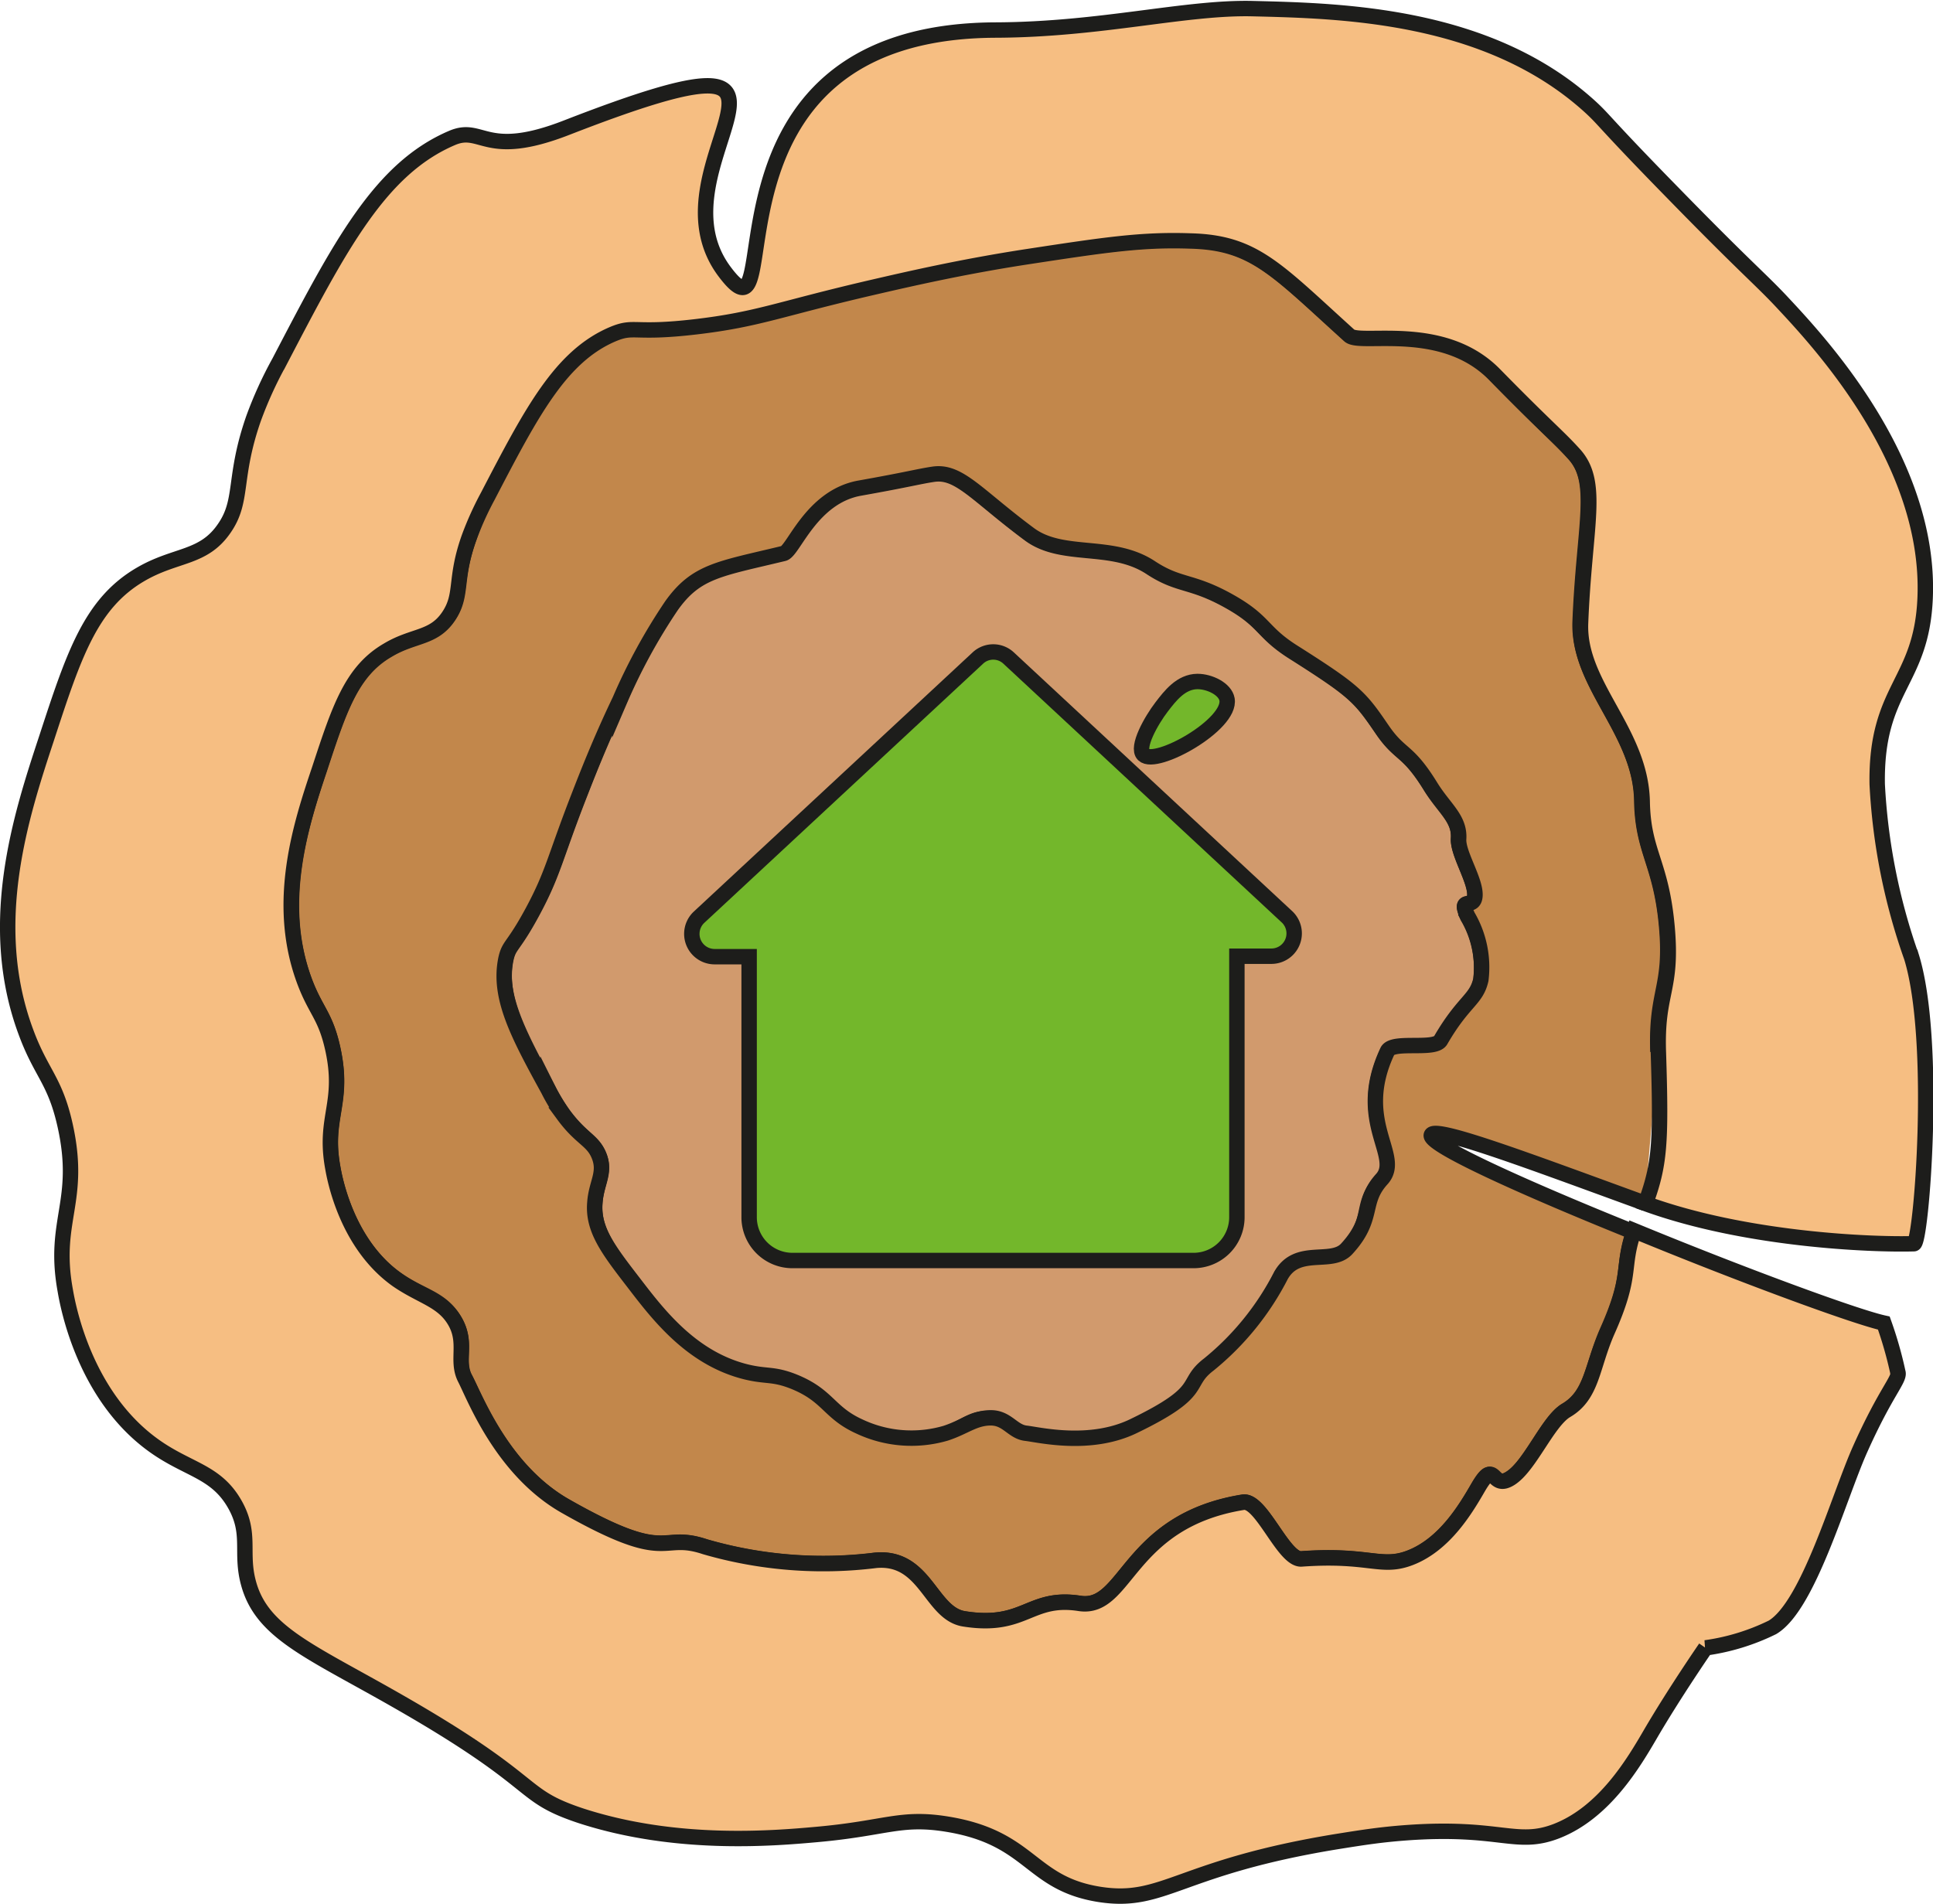 <svg xmlns="http://www.w3.org/2000/svg" viewBox="0 0 125.43 123.56"><defs><style>.cls-1{fill:#d19a6d;}.cls-1,.cls-2,.cls-3,.cls-4{stroke:#1d1d1b;stroke-miterlimit:10;}.cls-2{fill:#c2874b;}.cls-3{fill:#f6be82;}.cls-4{fill:#73b72b;}</style></defs><title>logo_bois</title><g id="maison"><path class="cls-1" d="M106.25,71c0-1-1.13-2.73-1.06-3.66.08-1.3-.93-2-1.8-3.36-1.54-2.51-2-2-3.17-3.74-1.44-2.11-1.75-2.47-5.64-4.94-2.24-1.42-1.91-2.06-4.3-3.39s-3.22-1-5.07-2.17c-2.54-1.67-5.72-.56-7.88-2.17-3.42-2.54-4.56-4.14-6.23-3.89-1,.15-1.48.32-4.77.9s-4.3,4.08-4.94,4.24c-4.18,1-5.66,1.13-7.27,3.38a37.32,37.32,0,0,0-3.36,6.15c-1.27,2.65-2.16,5-2.7,6.34-1.52,3.92-1.63,4.9-2.94,7.34s-1.55,2.13-1.76,3.15c-.48,2.4.8,4.79,2.75,8.43a12.42,12.42,0,0,0,1,1.66C48.28,86.86,49.05,87,49.44,88s-.2,1.7-.29,3c-.13,1.8.9,3.14,2.59,5.34,1.55,2,3.7,4.82,7.2,5.7,1.37.34,1.77.1,3.13.64,2.27.91,2.23,2,4.25,2.91a7.92,7.92,0,0,0,5.6.44c1.23-.45,1.75-1.14,2.93-1s1.41.94,2.28,1,4.17.91,7-.47c4.76-2.31,3.2-2.73,4.88-4a18,18,0,0,0,4.66-5.78c1.07-1.89,3.24-.65,4.26-1.72,1.85-1.95.76-2.9,2.28-4.52s-1.8-3.7.37-8.31c.34-.72,3.06,0,3.45-.7,1.49-2.57,2.31-2.61,2.61-3.93a6.56,6.56,0,0,0-.86-4.16C105.14,71,106.21,72.12,106.25,71Z" transform="translate(-10.55 -12.94)"/><path class="cls-2" d="M118.13,81.2c-.14-4,.93-4.1.56-8.19s-1.55-4.78-1.61-8.11c-.07-4.54-4.13-7.54-4-11.57.25-6.37,1.28-9.14-.44-11-1-1.1-1.65-1.57-5.14-5.14s-8.69-1.88-9.42-2.53c-4.78-4.32-6.18-6-10.33-6.14-3.15-.07-5.58.3-10.44,1-4.35.67-8,1.51-10.12,2-6.14,1.44-7.44,2.13-11.56,2.57s-3.95-.12-5.38.48c-3.38,1.44-5.26,5-8.11,10.52A20.85,20.85,0,0,0,41,47.8c-1,2.78-.46,3.83-1.37,5.14s-2.27,1.2-3.93,2.17c-2.34,1.36-3.13,3.77-4.42,7.7-1.18,3.62-2.83,8.66-1,13.73.73,2,1.37,2.26,1.85,4.42.79,3.56-.59,4.43,0,7.71.12.7.89,5,4.17,7.3,1.6,1.14,2.89,1.19,3.77,2.73s0,2.54.65,3.7,2.38,5.92,6.49,8.27c6.88,3.92,6.07,1.64,9.08,2.65a27.5,27.5,0,0,0,11.08.88c3.25-.29,3.54,3.45,5.73,3.8,4,.64,4.23-1.51,7.52-1,3.06.48,3.05-5.35,10.59-6.57,1.18-.18,2.62,3.76,3.78,3.68,4.44-.32,5.17.66,7.07-.08,2.25-.88,3.61-3.2,4.41-4.58,1.14-1.94.68.31,2.08-.57s2.42-3.7,3.62-4.41c1.69-1,1.65-2.81,2.65-5,1.69-3.77.9-4.09,1.75-6.56-7-2.82-13.39-5.69-13.14-6.31s6.81,1.87,13.85,4.43M106.64,76.53c-.3,1.32-1.12,1.36-2.61,3.93-.39.67-3.11,0-3.45.7-2.17,4.61,1,6.8-.37,8.31S99.78,92,97.93,94c-1,1.07-3.19-.17-4.26,1.72A18,18,0,0,1,89,101.49c-1.68,1.28-.12,1.7-4.88,4-2.83,1.38-6.13.57-7,.47s-1.21-1-2.28-1-1.7.6-2.93,1a7.92,7.92,0,0,1-5.6-.44c-2-.91-2-2-4.25-2.91-1.36-.54-1.76-.3-3.13-.64-3.5-.88-5.65-3.68-7.2-5.7C50.05,94.09,49,92.75,49.15,91c.09-1.28.7-1.91.29-3s-1.16-1.11-2.32-2.69a12.42,12.42,0,0,1-1-1.66c-2-3.64-3.23-6-2.75-8.43.21-1,.46-.73,1.76-3.15s1.42-3.42,2.94-7.34c.54-1.39,1.43-3.69,2.7-6.34a37.32,37.32,0,0,1,3.36-6.15c1.61-2.25,3.09-2.37,7.27-3.38.64-.16,1.79-3.68,4.94-4.24s3.78-.75,4.77-.9c1.67-.25,2.81,1.35,6.23,3.89,2.16,1.61,5.34.5,7.88,2.17,1.85,1.22,2.62.8,5.07,2.17s2.06,2,4.3,3.39c3.89,2.47,4.2,2.83,5.64,4.94,1.2,1.76,1.63,1.23,3.17,3.74.87,1.4,1.88,2.06,1.8,3.36-.07.93,1.09,2.66,1.06,3.66s-1.11,0-.47,1.36A6.56,6.56,0,0,1,106.64,76.53Z" transform="translate(-10.55 -12.94)"/><path class="cls-3" d="M112.18,104.48c-1.2.71-2.36,3.61-3.62,4.41s-.94-1.37-2.08.57c-.8,1.38-2.16,3.7-4.41,4.58-1.9.74-2.63-.24-7.07.08-1.16.08-2.6-3.86-3.78-3.68-7.54,1.22-7.53,7-10.59,6.57-3.29-.52-3.54,1.63-7.52,1-2.19-.35-2.48-4.09-5.73-3.8a27.5,27.5,0,0,1-11.08-.88c-3-1-2.2,1.27-9.08-2.65-4.11-2.35-5.89-7.11-6.49-8.27s.15-2.3-.65-3.7S37.91,97.11,36.31,96c-3.28-2.34-4.05-6.6-4.17-7.3-.59-3.28.79-4.15,0-7.71-.48-2.16-1.12-2.44-1.85-4.42-1.87-5.07-.22-10.11,1-13.73,1.29-3.93,2.08-6.34,4.42-7.7,1.66-1,2.95-.74,3.93-2.17S40,50.58,41,47.8a20.85,20.85,0,0,1,1.2-2.65c2.85-5.48,4.73-9.08,8.11-10.52,1.43-.6,1.29,0,5.38-.48S61.08,33,67.22,31.58c2.17-.5,5.77-1.34,10.12-2,4.86-.74,7.29-1.11,10.44-1,4.15.1,5.55,1.82,10.33,6.14.73.65,6.06-.9,9.42,2.53s4.11,4,5.14,5.14c1.72,1.85.69,4.62.44,11-.16,4,3.9,7,4,11.57.06,3.33,1.23,3.93,1.61,8.11s-.7,4.21-.56,8.19c.19,5.93.08,7.27-.84,9.79,6.48,2.36,14.66,2.69,17.42,2.61.48,0,1.53-13.12-.15-18.6a39.64,39.64,0,0,1-2.23-11.22c-.1-6.29,2.89-6.55,3.11-12.11.36-8.83-6.83-16.55-9.22-19.11-1.42-1.53-2.28-2.17-7.11-7.12-4.64-4.74-4.44-4.75-5.44-5.66-6.62-6-16.14-6.2-21.89-6.34-4.35-.1-9.81,1.36-16.61,1.39C54.83,14.94,62,36.5,57.56,30.56c-5.23-7,9.19-16.89-10.23-9.34-5.3,2.07-5.46-.17-7.44.67-4.69,2-7.28,7-11.22,14.55A25.87,25.87,0,0,0,27,40.11c-1.34,3.85-.64,5.3-1.89,7.11-1.36,2-3.15,1.66-5.44,3-3.24,1.89-4.33,5.22-6.11,10.67-1.65,5-3.93,12-1.34,19,1,2.73,1.9,3.13,2.56,6.11,1.09,4.93-.82,6.14,0,10.67.17,1,1.23,6.87,5.78,10.11,2.2,1.57,4,1.64,5.22,3.78,1.1,1.93.35,3.11.89,5.11.86,3.23,4,4.42,9.66,7.66,9.52,5.44,7.73,6.06,11.89,7.45,6.13,2,12.36,1.49,15.34,1.22,4.49-.4,5.41-1.16,8.44-.67,5.5.89,5.34,3.84,9.89,4.56,4.23.66,5.12-1.77,15.55-3.45,1.63-.26,2.73-.43,4.34-.55,6.14-.45,7.15.91,9.78-.11,3.11-1.22,5-4.43,6.11-6.34,1.57-2.68,3.55-5.55,3.55-5.55a14.26,14.26,0,0,0,4.34-1.33c2.33-1.38,4.3-8.45,5.69-11.56,1.67-3.74,2.6-4.56,2.45-5a25.5,25.5,0,0,0-.91-3.19c-1.87-.41-9.3-3.15-16.21-6-.85,2.47-.06,2.79-1.75,6.56C113.83,101.67,113.87,103.49,112.18,104.48Z" transform="translate(-10.55 -12.94)"/><path class="cls-4" d="M94.09,72.47h0L76,55.65h0a1.46,1.46,0,0,0-2,0h0L55.91,72.47h0a1.48,1.48,0,0,0,1,2.56h2.25V91.94A2.81,2.81,0,0,0,62,94.75H88a2.81,2.81,0,0,0,2.81-2.81V75h2.25A1.48,1.48,0,0,0,94.09,72.47Z" transform="translate(-10.55 -12.94)"/><path class="cls-4" d="M85.92,58.83c.56-.73,1.26-1.65,2.33-1.66.8,0,1.8.49,1.92,1.16.29,1.64-4.62,4.38-5.42,3.59C84.27,61.44,85.26,59.69,85.92,58.83Z" transform="translate(-10.55 -12.94)"/></g></svg>